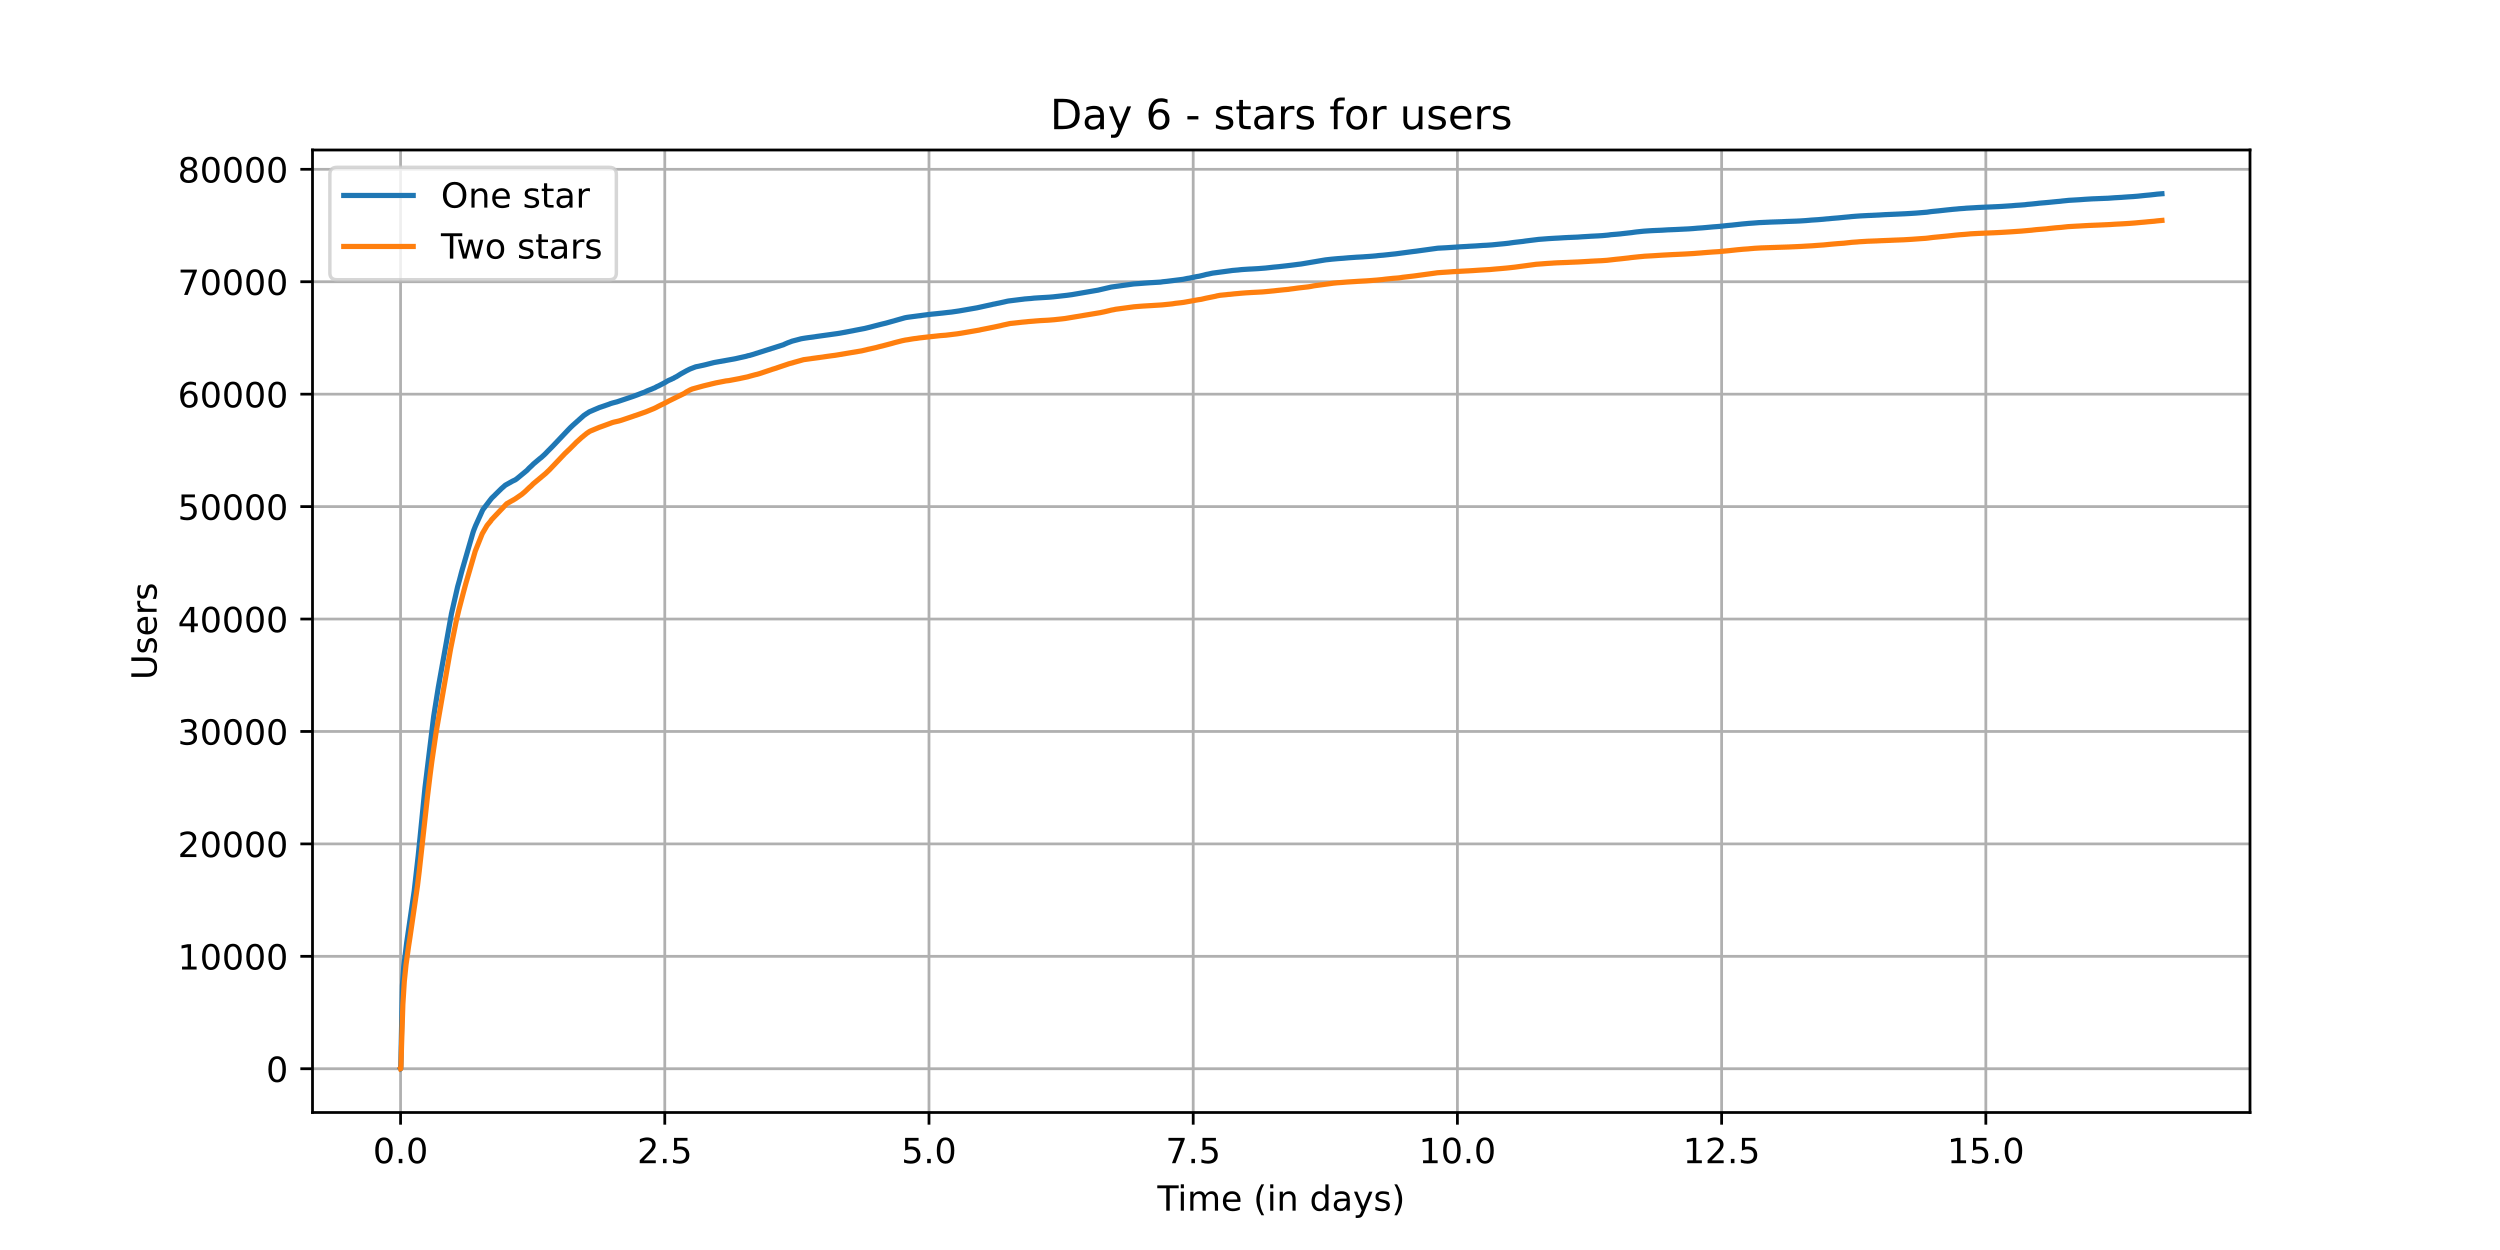 <?xml version="1.0" encoding="utf-8" standalone="no"?>
<!DOCTYPE svg PUBLIC "-//W3C//DTD SVG 1.1//EN"
  "http://www.w3.org/Graphics/SVG/1.1/DTD/svg11.dtd">
<!-- Created with matplotlib (https://matplotlib.org/) -->
<svg height="360pt" version="1.1" viewBox="0 0 720 360" width="720pt" xmlns="http://www.w3.org/2000/svg" xmlns:xlink="http://www.w3.org/1999/xlink">
 <defs>
  <style type="text/css">*{stroke-linecap:butt;stroke-linejoin:round;}</style>
 </defs>
 <g id="figure_1">
  <g id="patch_1">
   <path d="M 0 360 
L 720 360 
L 720 0 
L 0 0 
z
" style="fill:#ffffff;"/>
  </g>
  <g id="axes_1">
   <g id="patch_2">
    <path d="M 90 320.4 
L 648 320.4 
L 648 43.2 
L 90 43.2 
z
" style="fill:#ffffff;"/>
   </g>
   <g id="matplotlib.axis_1">
    <g id="xtick_1">
     <g id="line2d_1">
      <path clip-path="url(#p7f1186d7cf)" d="M 115.364 320.4 
L 115.364 43.2 
" style="fill:none;stroke:#b0b0b0;stroke-linecap:square;stroke-width:0.8;"/>
     </g>
     <g id="line2d_2">
      <defs>
       <path d="M 0 0 
L 0 3.5 
" id="me351194e60" style="stroke:#000000;stroke-width:0.8;"/>
      </defs>
      <g>
       <use style="stroke:#000000;stroke-width:0.8;" x="115.364" xlink:href="#me351194e60" y="320.4"/>
      </g>
     </g>
     <g id="text_1">
      <!-- 0.0 -->
      <g transform="translate(107.412 334.998)scale(0.1 -0.1)">
       <defs>
        <path d="M 31.781 66.406 
Q 24.172 66.406 20.328 58.906 
Q 16.5 51.422 16.5 36.375 
Q 16.5 21.391 20.328 13.891 
Q 24.172 6.391 31.781 6.391 
Q 39.453 6.391 43.281 13.891 
Q 47.125 21.391 47.125 36.375 
Q 47.125 51.422 43.281 58.906 
Q 39.453 66.406 31.781 66.406 
z
M 31.781 74.219 
Q 44.047 74.219 50.516 64.516 
Q 56.984 54.828 56.984 36.375 
Q 56.984 17.969 50.516 8.266 
Q 44.047 -1.422 31.781 -1.422 
Q 19.531 -1.422 13.062 8.266 
Q 6.594 17.969 6.594 36.375 
Q 6.594 54.828 13.062 64.516 
Q 19.531 74.219 31.781 74.219 
z
" id="DejaVuSans-48"/>
        <path d="M 10.688 12.406 
L 21 12.406 
L 21 0 
L 10.688 0 
z
" id="DejaVuSans-46"/>
       </defs>
       <use xlink:href="#DejaVuSans-48"/>
       <use x="63.623" xlink:href="#DejaVuSans-46"/>
       <use x="95.41" xlink:href="#DejaVuSans-48"/>
      </g>
     </g>
    </g>
    <g id="xtick_2">
     <g id="line2d_3">
      <path clip-path="url(#p7f1186d7cf)" d="M 191.456 320.4 
L 191.456 43.2 
" style="fill:none;stroke:#b0b0b0;stroke-linecap:square;stroke-width:0.8;"/>
     </g>
     <g id="line2d_4">
      <g>
       <use style="stroke:#000000;stroke-width:0.8;" x="191.456" xlink:href="#me351194e60" y="320.4"/>
      </g>
     </g>
     <g id="text_2">
      <!-- 2.5 -->
      <g transform="translate(183.505 334.998)scale(0.1 -0.1)">
       <defs>
        <path d="M 19.188 8.297 
L 53.609 8.297 
L 53.609 0 
L 7.328 0 
L 7.328 8.297 
Q 12.938 14.109 22.625 23.891 
Q 32.328 33.688 34.812 36.531 
Q 39.547 41.844 41.422 45.531 
Q 43.312 49.219 43.312 52.781 
Q 43.312 58.594 39.234 62.25 
Q 35.156 65.922 28.609 65.922 
Q 23.969 65.922 18.812 64.312 
Q 13.672 62.703 7.812 59.422 
L 7.812 69.391 
Q 13.766 71.781 18.938 73 
Q 24.125 74.219 28.422 74.219 
Q 39.75 74.219 46.484 68.547 
Q 53.219 62.891 53.219 53.422 
Q 53.219 48.922 51.531 44.891 
Q 49.859 40.875 45.406 35.406 
Q 44.188 33.984 37.641 27.219 
Q 31.109 20.453 19.188 8.297 
z
" id="DejaVuSans-50"/>
        <path d="M 10.797 72.906 
L 49.516 72.906 
L 49.516 64.594 
L 19.828 64.594 
L 19.828 46.734 
Q 21.969 47.469 24.109 47.828 
Q 26.266 48.188 28.422 48.188 
Q 40.625 48.188 47.75 41.5 
Q 54.891 34.812 54.891 23.391 
Q 54.891 11.625 47.562 5.094 
Q 40.234 -1.422 26.906 -1.422 
Q 22.312 -1.422 17.547 -0.641 
Q 12.797 0.141 7.719 1.703 
L 7.719 11.625 
Q 12.109 9.234 16.797 8.062 
Q 21.484 6.891 26.703 6.891 
Q 35.156 6.891 40.078 11.328 
Q 45.016 15.766 45.016 23.391 
Q 45.016 31 40.078 35.438 
Q 35.156 39.891 26.703 39.891 
Q 22.75 39.891 18.812 39.016 
Q 14.891 38.141 10.797 36.281 
z
" id="DejaVuSans-53"/>
       </defs>
       <use xlink:href="#DejaVuSans-50"/>
       <use x="63.623" xlink:href="#DejaVuSans-46"/>
       <use x="95.41" xlink:href="#DejaVuSans-53"/>
      </g>
     </g>
    </g>
    <g id="xtick_3">
     <g id="line2d_5">
      <path clip-path="url(#p7f1186d7cf)" d="M 267.549 320.4 
L 267.549 43.2 
" style="fill:none;stroke:#b0b0b0;stroke-linecap:square;stroke-width:0.8;"/>
     </g>
     <g id="line2d_6">
      <g>
       <use style="stroke:#000000;stroke-width:0.8;" x="267.549" xlink:href="#me351194e60" y="320.4"/>
      </g>
     </g>
     <g id="text_3">
      <!-- 5.0 -->
      <g transform="translate(259.597 334.998)scale(0.1 -0.1)">
       <use xlink:href="#DejaVuSans-53"/>
       <use x="63.623" xlink:href="#DejaVuSans-46"/>
       <use x="95.41" xlink:href="#DejaVuSans-48"/>
      </g>
     </g>
    </g>
    <g id="xtick_4">
     <g id="line2d_7">
      <path clip-path="url(#p7f1186d7cf)" d="M 343.642 320.4 
L 343.642 43.2 
" style="fill:none;stroke:#b0b0b0;stroke-linecap:square;stroke-width:0.8;"/>
     </g>
     <g id="line2d_8">
      <g>
       <use style="stroke:#000000;stroke-width:0.8;" x="343.642" xlink:href="#me351194e60" y="320.4"/>
      </g>
     </g>
     <g id="text_4">
      <!-- 7.5 -->
      <g transform="translate(335.69 334.998)scale(0.1 -0.1)">
       <defs>
        <path d="M 8.203 72.906 
L 55.078 72.906 
L 55.078 68.703 
L 28.609 0 
L 18.312 0 
L 43.219 64.594 
L 8.203 64.594 
z
" id="DejaVuSans-55"/>
       </defs>
       <use xlink:href="#DejaVuSans-55"/>
       <use x="63.623" xlink:href="#DejaVuSans-46"/>
       <use x="95.41" xlink:href="#DejaVuSans-53"/>
      </g>
     </g>
    </g>
    <g id="xtick_5">
     <g id="line2d_9">
      <path clip-path="url(#p7f1186d7cf)" d="M 419.734 320.4 
L 419.734 43.2 
" style="fill:none;stroke:#b0b0b0;stroke-linecap:square;stroke-width:0.8;"/>
     </g>
     <g id="line2d_10">
      <g>
       <use style="stroke:#000000;stroke-width:0.8;" x="419.734" xlink:href="#me351194e60" y="320.4"/>
      </g>
     </g>
     <g id="text_5">
      <!-- 10.0 -->
      <g transform="translate(408.601 334.998)scale(0.1 -0.1)">
       <defs>
        <path d="M 12.406 8.297 
L 28.516 8.297 
L 28.516 63.922 
L 10.984 60.406 
L 10.984 69.391 
L 28.422 72.906 
L 38.281 72.906 
L 38.281 8.297 
L 54.391 8.297 
L 54.391 0 
L 12.406 0 
z
" id="DejaVuSans-49"/>
       </defs>
       <use xlink:href="#DejaVuSans-49"/>
       <use x="63.623" xlink:href="#DejaVuSans-48"/>
       <use x="127.246" xlink:href="#DejaVuSans-46"/>
       <use x="159.033" xlink:href="#DejaVuSans-48"/>
      </g>
     </g>
    </g>
    <g id="xtick_6">
     <g id="line2d_11">
      <path clip-path="url(#p7f1186d7cf)" d="M 495.827 320.4 
L 495.827 43.2 
" style="fill:none;stroke:#b0b0b0;stroke-linecap:square;stroke-width:0.8;"/>
     </g>
     <g id="line2d_12">
      <g>
       <use style="stroke:#000000;stroke-width:0.8;" x="495.827" xlink:href="#me351194e60" y="320.4"/>
      </g>
     </g>
     <g id="text_6">
      <!-- 12.5 -->
      <g transform="translate(484.694 334.998)scale(0.1 -0.1)">
       <use xlink:href="#DejaVuSans-49"/>
       <use x="63.623" xlink:href="#DejaVuSans-50"/>
       <use x="127.246" xlink:href="#DejaVuSans-46"/>
       <use x="159.033" xlink:href="#DejaVuSans-53"/>
      </g>
     </g>
    </g>
    <g id="xtick_7">
     <g id="line2d_13">
      <path clip-path="url(#p7f1186d7cf)" d="M 571.92 320.4 
L 571.92 43.2 
" style="fill:none;stroke:#b0b0b0;stroke-linecap:square;stroke-width:0.8;"/>
     </g>
     <g id="line2d_14">
      <g>
       <use style="stroke:#000000;stroke-width:0.8;" x="571.92" xlink:href="#me351194e60" y="320.4"/>
      </g>
     </g>
     <g id="text_7">
      <!-- 15.0 -->
      <g transform="translate(560.787 334.998)scale(0.1 -0.1)">
       <use xlink:href="#DejaVuSans-49"/>
       <use x="63.623" xlink:href="#DejaVuSans-53"/>
       <use x="127.246" xlink:href="#DejaVuSans-46"/>
       <use x="159.033" xlink:href="#DejaVuSans-48"/>
      </g>
     </g>
    </g>
    <g id="text_8">
     <!-- Time (in days) -->
     <g transform="translate(333.327 348.677)scale(0.1 -0.1)">
      <defs>
       <path d="M -0.297 72.906 
L 61.375 72.906 
L 61.375 64.594 
L 35.5 64.594 
L 35.5 0 
L 25.594 0 
L 25.594 64.594 
L -0.297 64.594 
z
" id="DejaVuSans-84"/>
       <path d="M 9.422 54.688 
L 18.406 54.688 
L 18.406 0 
L 9.422 0 
z
M 9.422 75.984 
L 18.406 75.984 
L 18.406 64.594 
L 9.422 64.594 
z
" id="DejaVuSans-105"/>
       <path d="M 52 44.188 
Q 55.375 50.25 60.062 53.125 
Q 64.75 56 71.094 56 
Q 79.641 56 84.281 50.016 
Q 88.922 44.047 88.922 33.016 
L 88.922 0 
L 79.891 0 
L 79.891 32.719 
Q 79.891 40.578 77.094 44.375 
Q 74.312 48.188 68.609 48.188 
Q 61.625 48.188 57.562 43.547 
Q 53.516 38.922 53.516 30.906 
L 53.516 0 
L 44.484 0 
L 44.484 32.719 
Q 44.484 40.625 41.703 44.406 
Q 38.922 48.188 33.109 48.188 
Q 26.219 48.188 22.156 43.531 
Q 18.109 38.875 18.109 30.906 
L 18.109 0 
L 9.078 0 
L 9.078 54.688 
L 18.109 54.688 
L 18.109 46.188 
Q 21.188 51.219 25.484 53.609 
Q 29.781 56 35.688 56 
Q 41.656 56 45.828 52.969 
Q 50 49.953 52 44.188 
z
" id="DejaVuSans-109"/>
       <path d="M 56.203 29.594 
L 56.203 25.203 
L 14.891 25.203 
Q 15.484 15.922 20.484 11.062 
Q 25.484 6.203 34.422 6.203 
Q 39.594 6.203 44.453 7.469 
Q 49.312 8.734 54.109 11.281 
L 54.109 2.781 
Q 49.266 0.734 44.188 -0.344 
Q 39.109 -1.422 33.891 -1.422 
Q 20.797 -1.422 13.156 6.188 
Q 5.516 13.812 5.516 26.812 
Q 5.516 40.234 12.766 48.109 
Q 20.016 56 32.328 56 
Q 43.359 56 49.781 48.891 
Q 56.203 41.797 56.203 29.594 
z
M 47.219 32.234 
Q 47.125 39.594 43.094 43.984 
Q 39.062 48.391 32.422 48.391 
Q 24.906 48.391 20.391 44.141 
Q 15.875 39.891 15.188 32.172 
z
" id="DejaVuSans-101"/>
       <path id="DejaVuSans-32"/>
       <path d="M 31 75.875 
Q 24.469 64.656 21.281 53.656 
Q 18.109 42.672 18.109 31.391 
Q 18.109 20.125 21.312 9.062 
Q 24.516 -2 31 -13.188 
L 23.188 -13.188 
Q 15.875 -1.703 12.234 9.375 
Q 8.594 20.453 8.594 31.391 
Q 8.594 42.281 12.203 53.312 
Q 15.828 64.359 23.188 75.875 
z
" id="DejaVuSans-40"/>
       <path d="M 54.891 33.016 
L 54.891 0 
L 45.906 0 
L 45.906 32.719 
Q 45.906 40.484 42.875 44.328 
Q 39.844 48.188 33.797 48.188 
Q 26.516 48.188 22.312 43.547 
Q 18.109 38.922 18.109 30.906 
L 18.109 0 
L 9.078 0 
L 9.078 54.688 
L 18.109 54.688 
L 18.109 46.188 
Q 21.344 51.125 25.703 53.562 
Q 30.078 56 35.797 56 
Q 45.219 56 50.047 50.172 
Q 54.891 44.344 54.891 33.016 
z
" id="DejaVuSans-110"/>
       <path d="M 45.406 46.391 
L 45.406 75.984 
L 54.391 75.984 
L 54.391 0 
L 45.406 0 
L 45.406 8.203 
Q 42.578 3.328 38.25 0.953 
Q 33.938 -1.422 27.875 -1.422 
Q 17.969 -1.422 11.734 6.484 
Q 5.516 14.406 5.516 27.297 
Q 5.516 40.188 11.734 48.094 
Q 17.969 56 27.875 56 
Q 33.938 56 38.25 53.625 
Q 42.578 51.266 45.406 46.391 
z
M 14.797 27.297 
Q 14.797 17.391 18.875 11.75 
Q 22.953 6.109 30.078 6.109 
Q 37.203 6.109 41.297 11.75 
Q 45.406 17.391 45.406 27.297 
Q 45.406 37.203 41.297 42.844 
Q 37.203 48.484 30.078 48.484 
Q 22.953 48.484 18.875 42.844 
Q 14.797 37.203 14.797 27.297 
z
" id="DejaVuSans-100"/>
       <path d="M 34.281 27.484 
Q 23.391 27.484 19.188 25 
Q 14.984 22.516 14.984 16.5 
Q 14.984 11.719 18.141 8.906 
Q 21.297 6.109 26.703 6.109 
Q 34.188 6.109 38.703 11.406 
Q 43.219 16.703 43.219 25.484 
L 43.219 27.484 
z
M 52.203 31.203 
L 52.203 0 
L 43.219 0 
L 43.219 8.297 
Q 40.141 3.328 35.547 0.953 
Q 30.953 -1.422 24.312 -1.422 
Q 15.922 -1.422 10.953 3.297 
Q 6 8.016 6 15.922 
Q 6 25.141 12.172 29.828 
Q 18.359 34.516 30.609 34.516 
L 43.219 34.516 
L 43.219 35.406 
Q 43.219 41.609 39.141 45 
Q 35.062 48.391 27.688 48.391 
Q 23 48.391 18.547 47.266 
Q 14.109 46.141 10.016 43.891 
L 10.016 52.203 
Q 14.938 54.109 19.578 55.047 
Q 24.219 56 28.609 56 
Q 40.484 56 46.344 49.844 
Q 52.203 43.703 52.203 31.203 
z
" id="DejaVuSans-97"/>
       <path d="M 32.172 -5.078 
Q 28.375 -14.844 24.75 -17.812 
Q 21.141 -20.797 15.094 -20.797 
L 7.906 -20.797 
L 7.906 -13.281 
L 13.188 -13.281 
Q 16.891 -13.281 18.938 -11.516 
Q 21 -9.766 23.484 -3.219 
L 25.094 0.875 
L 2.984 54.688 
L 12.5 54.688 
L 29.594 11.922 
L 46.688 54.688 
L 56.203 54.688 
z
" id="DejaVuSans-121"/>
       <path d="M 44.281 53.078 
L 44.281 44.578 
Q 40.484 46.531 36.375 47.5 
Q 32.281 48.484 27.875 48.484 
Q 21.188 48.484 17.844 46.438 
Q 14.5 44.391 14.5 40.281 
Q 14.5 37.156 16.891 35.375 
Q 19.281 33.594 26.516 31.984 
L 29.594 31.297 
Q 39.156 29.25 43.188 25.516 
Q 47.219 21.781 47.219 15.094 
Q 47.219 7.469 41.188 3.016 
Q 35.156 -1.422 24.609 -1.422 
Q 20.219 -1.422 15.453 -0.562 
Q 10.688 0.297 5.422 2 
L 5.422 11.281 
Q 10.406 8.688 15.234 7.391 
Q 20.062 6.109 24.812 6.109 
Q 31.156 6.109 34.562 8.281 
Q 37.984 10.453 37.984 14.406 
Q 37.984 18.062 35.516 20.016 
Q 33.062 21.969 24.703 23.781 
L 21.578 24.516 
Q 13.234 26.266 9.516 29.906 
Q 5.812 33.547 5.812 39.891 
Q 5.812 47.609 11.281 51.797 
Q 16.75 56 26.812 56 
Q 31.781 56 36.172 55.266 
Q 40.578 54.547 44.281 53.078 
z
" id="DejaVuSans-115"/>
       <path d="M 8.016 75.875 
L 15.828 75.875 
Q 23.141 64.359 26.781 53.312 
Q 30.422 42.281 30.422 31.391 
Q 30.422 20.453 26.781 9.375 
Q 23.141 -1.703 15.828 -13.188 
L 8.016 -13.188 
Q 14.5 -2 17.703 9.062 
Q 20.906 20.125 20.906 31.391 
Q 20.906 42.672 17.703 53.656 
Q 14.5 64.656 8.016 75.875 
z
" id="DejaVuSans-41"/>
      </defs>
      <use xlink:href="#DejaVuSans-84"/>
      <use x="57.959" xlink:href="#DejaVuSans-105"/>
      <use x="85.742" xlink:href="#DejaVuSans-109"/>
      <use x="183.154" xlink:href="#DejaVuSans-101"/>
      <use x="244.678" xlink:href="#DejaVuSans-32"/>
      <use x="276.465" xlink:href="#DejaVuSans-40"/>
      <use x="315.479" xlink:href="#DejaVuSans-105"/>
      <use x="343.262" xlink:href="#DejaVuSans-110"/>
      <use x="406.641" xlink:href="#DejaVuSans-32"/>
      <use x="438.428" xlink:href="#DejaVuSans-100"/>
      <use x="501.904" xlink:href="#DejaVuSans-97"/>
      <use x="563.184" xlink:href="#DejaVuSans-121"/>
      <use x="622.363" xlink:href="#DejaVuSans-115"/>
      <use x="674.463" xlink:href="#DejaVuSans-41"/>
     </g>
    </g>
   </g>
   <g id="matplotlib.axis_2">
    <g id="ytick_1">
     <g id="line2d_15">
      <path clip-path="url(#p7f1186d7cf)" d="M 90 307.8 
L 648 307.8 
" style="fill:none;stroke:#b0b0b0;stroke-linecap:square;stroke-width:0.8;"/>
     </g>
     <g id="line2d_16">
      <defs>
       <path d="M 0 0 
L -3.5 0 
" id="mbc8b3c45fd" style="stroke:#000000;stroke-width:0.8;"/>
      </defs>
      <g>
       <use style="stroke:#000000;stroke-width:0.8;" x="90" xlink:href="#mbc8b3c45fd" y="307.8"/>
      </g>
     </g>
     <g id="text_9">
      <!-- 0 -->
      <g transform="translate(76.638 311.599)scale(0.1 -0.1)">
       <use xlink:href="#DejaVuSans-48"/>
      </g>
     </g>
    </g>
    <g id="ytick_2">
     <g id="line2d_17">
      <path clip-path="url(#p7f1186d7cf)" d="M 90 275.42 
L 648 275.42 
" style="fill:none;stroke:#b0b0b0;stroke-linecap:square;stroke-width:0.8;"/>
     </g>
     <g id="line2d_18">
      <g>
       <use style="stroke:#000000;stroke-width:0.8;" x="90" xlink:href="#mbc8b3c45fd" y="275.42"/>
      </g>
     </g>
     <g id="text_10">
      <!-- 10000 -->
      <g transform="translate(51.188 279.219)scale(0.1 -0.1)">
       <use xlink:href="#DejaVuSans-49"/>
       <use x="63.623" xlink:href="#DejaVuSans-48"/>
       <use x="127.246" xlink:href="#DejaVuSans-48"/>
       <use x="190.869" xlink:href="#DejaVuSans-48"/>
       <use x="254.492" xlink:href="#DejaVuSans-48"/>
      </g>
     </g>
    </g>
    <g id="ytick_3">
     <g id="line2d_19">
      <path clip-path="url(#p7f1186d7cf)" d="M 90 243.04 
L 648 243.04 
" style="fill:none;stroke:#b0b0b0;stroke-linecap:square;stroke-width:0.8;"/>
     </g>
     <g id="line2d_20">
      <g>
       <use style="stroke:#000000;stroke-width:0.8;" x="90" xlink:href="#mbc8b3c45fd" y="243.04"/>
      </g>
     </g>
     <g id="text_11">
      <!-- 20000 -->
      <g transform="translate(51.188 246.839)scale(0.1 -0.1)">
       <use xlink:href="#DejaVuSans-50"/>
       <use x="63.623" xlink:href="#DejaVuSans-48"/>
       <use x="127.246" xlink:href="#DejaVuSans-48"/>
       <use x="190.869" xlink:href="#DejaVuSans-48"/>
       <use x="254.492" xlink:href="#DejaVuSans-48"/>
      </g>
     </g>
    </g>
    <g id="ytick_4">
     <g id="line2d_21">
      <path clip-path="url(#p7f1186d7cf)" d="M 90 210.66 
L 648 210.66 
" style="fill:none;stroke:#b0b0b0;stroke-linecap:square;stroke-width:0.8;"/>
     </g>
     <g id="line2d_22">
      <g>
       <use style="stroke:#000000;stroke-width:0.8;" x="90" xlink:href="#mbc8b3c45fd" y="210.66"/>
      </g>
     </g>
     <g id="text_12">
      <!-- 30000 -->
      <g transform="translate(51.188 214.459)scale(0.1 -0.1)">
       <defs>
        <path d="M 40.578 39.312 
Q 47.656 37.797 51.625 33 
Q 55.609 28.219 55.609 21.188 
Q 55.609 10.406 48.188 4.484 
Q 40.766 -1.422 27.094 -1.422 
Q 22.516 -1.422 17.656 -0.516 
Q 12.797 0.391 7.625 2.203 
L 7.625 11.719 
Q 11.719 9.328 16.594 8.109 
Q 21.484 6.891 26.812 6.891 
Q 36.078 6.891 40.938 10.547 
Q 45.797 14.203 45.797 21.188 
Q 45.797 27.641 41.281 31.266 
Q 36.766 34.906 28.719 34.906 
L 20.219 34.906 
L 20.219 43.016 
L 29.109 43.016 
Q 36.375 43.016 40.234 45.922 
Q 44.094 48.828 44.094 54.297 
Q 44.094 59.906 40.109 62.906 
Q 36.141 65.922 28.719 65.922 
Q 24.656 65.922 20.016 65.031 
Q 15.375 64.156 9.812 62.312 
L 9.812 71.094 
Q 15.438 72.656 20.344 73.438 
Q 25.25 74.219 29.594 74.219 
Q 40.828 74.219 47.359 69.109 
Q 53.906 64.016 53.906 55.328 
Q 53.906 49.266 50.438 45.094 
Q 46.969 40.922 40.578 39.312 
z
" id="DejaVuSans-51"/>
       </defs>
       <use xlink:href="#DejaVuSans-51"/>
       <use x="63.623" xlink:href="#DejaVuSans-48"/>
       <use x="127.246" xlink:href="#DejaVuSans-48"/>
       <use x="190.869" xlink:href="#DejaVuSans-48"/>
       <use x="254.492" xlink:href="#DejaVuSans-48"/>
      </g>
     </g>
    </g>
    <g id="ytick_5">
     <g id="line2d_23">
      <path clip-path="url(#p7f1186d7cf)" d="M 90 178.28 
L 648 178.28 
" style="fill:none;stroke:#b0b0b0;stroke-linecap:square;stroke-width:0.8;"/>
     </g>
     <g id="line2d_24">
      <g>
       <use style="stroke:#000000;stroke-width:0.8;" x="90" xlink:href="#mbc8b3c45fd" y="178.28"/>
      </g>
     </g>
     <g id="text_13">
      <!-- 40000 -->
      <g transform="translate(51.188 182.08)scale(0.1 -0.1)">
       <defs>
        <path d="M 37.797 64.312 
L 12.891 25.391 
L 37.797 25.391 
z
M 35.203 72.906 
L 47.609 72.906 
L 47.609 25.391 
L 58.016 25.391 
L 58.016 17.188 
L 47.609 17.188 
L 47.609 0 
L 37.797 0 
L 37.797 17.188 
L 4.891 17.188 
L 4.891 26.703 
z
" id="DejaVuSans-52"/>
       </defs>
       <use xlink:href="#DejaVuSans-52"/>
       <use x="63.623" xlink:href="#DejaVuSans-48"/>
       <use x="127.246" xlink:href="#DejaVuSans-48"/>
       <use x="190.869" xlink:href="#DejaVuSans-48"/>
       <use x="254.492" xlink:href="#DejaVuSans-48"/>
      </g>
     </g>
    </g>
    <g id="ytick_6">
     <g id="line2d_25">
      <path clip-path="url(#p7f1186d7cf)" d="M 90 145.9 
L 648 145.9 
" style="fill:none;stroke:#b0b0b0;stroke-linecap:square;stroke-width:0.8;"/>
     </g>
     <g id="line2d_26">
      <g>
       <use style="stroke:#000000;stroke-width:0.8;" x="90" xlink:href="#mbc8b3c45fd" y="145.9"/>
      </g>
     </g>
     <g id="text_14">
      <!-- 50000 -->
      <g transform="translate(51.188 149.7)scale(0.1 -0.1)">
       <use xlink:href="#DejaVuSans-53"/>
       <use x="63.623" xlink:href="#DejaVuSans-48"/>
       <use x="127.246" xlink:href="#DejaVuSans-48"/>
       <use x="190.869" xlink:href="#DejaVuSans-48"/>
       <use x="254.492" xlink:href="#DejaVuSans-48"/>
      </g>
     </g>
    </g>
    <g id="ytick_7">
     <g id="line2d_27">
      <path clip-path="url(#p7f1186d7cf)" d="M 90 113.52 
L 648 113.52 
" style="fill:none;stroke:#b0b0b0;stroke-linecap:square;stroke-width:0.8;"/>
     </g>
     <g id="line2d_28">
      <g>
       <use style="stroke:#000000;stroke-width:0.8;" x="90" xlink:href="#mbc8b3c45fd" y="113.52"/>
      </g>
     </g>
     <g id="text_15">
      <!-- 60000 -->
      <g transform="translate(51.188 117.32)scale(0.1 -0.1)">
       <defs>
        <path d="M 33.016 40.375 
Q 26.375 40.375 22.484 35.828 
Q 18.609 31.297 18.609 23.391 
Q 18.609 15.531 22.484 10.953 
Q 26.375 6.391 33.016 6.391 
Q 39.656 6.391 43.531 10.953 
Q 47.406 15.531 47.406 23.391 
Q 47.406 31.297 43.531 35.828 
Q 39.656 40.375 33.016 40.375 
z
M 52.594 71.297 
L 52.594 62.312 
Q 48.875 64.062 45.094 64.984 
Q 41.312 65.922 37.594 65.922 
Q 27.828 65.922 22.672 59.328 
Q 17.531 52.734 16.797 39.406 
Q 19.672 43.656 24.016 45.922 
Q 28.375 48.188 33.594 48.188 
Q 44.578 48.188 50.953 41.516 
Q 57.328 34.859 57.328 23.391 
Q 57.328 12.156 50.688 5.359 
Q 44.047 -1.422 33.016 -1.422 
Q 20.359 -1.422 13.672 8.266 
Q 6.984 17.969 6.984 36.375 
Q 6.984 53.656 15.188 63.938 
Q 23.391 74.219 37.203 74.219 
Q 40.922 74.219 44.703 73.484 
Q 48.484 72.75 52.594 71.297 
z
" id="DejaVuSans-54"/>
       </defs>
       <use xlink:href="#DejaVuSans-54"/>
       <use x="63.623" xlink:href="#DejaVuSans-48"/>
       <use x="127.246" xlink:href="#DejaVuSans-48"/>
       <use x="190.869" xlink:href="#DejaVuSans-48"/>
       <use x="254.492" xlink:href="#DejaVuSans-48"/>
      </g>
     </g>
    </g>
    <g id="ytick_8">
     <g id="line2d_29">
      <path clip-path="url(#p7f1186d7cf)" d="M 90 81.141 
L 648 81.141 
" style="fill:none;stroke:#b0b0b0;stroke-linecap:square;stroke-width:0.8;"/>
     </g>
     <g id="line2d_30">
      <g>
       <use style="stroke:#000000;stroke-width:0.8;" x="90" xlink:href="#mbc8b3c45fd" y="81.141"/>
      </g>
     </g>
     <g id="text_16">
      <!-- 70000 -->
      <g transform="translate(51.188 84.94)scale(0.1 -0.1)">
       <use xlink:href="#DejaVuSans-55"/>
       <use x="63.623" xlink:href="#DejaVuSans-48"/>
       <use x="127.246" xlink:href="#DejaVuSans-48"/>
       <use x="190.869" xlink:href="#DejaVuSans-48"/>
       <use x="254.492" xlink:href="#DejaVuSans-48"/>
      </g>
     </g>
    </g>
    <g id="ytick_9">
     <g id="line2d_31">
      <path clip-path="url(#p7f1186d7cf)" d="M 90 48.761 
L 648 48.761 
" style="fill:none;stroke:#b0b0b0;stroke-linecap:square;stroke-width:0.8;"/>
     </g>
     <g id="line2d_32">
      <g>
       <use style="stroke:#000000;stroke-width:0.8;" x="90" xlink:href="#mbc8b3c45fd" y="48.761"/>
      </g>
     </g>
     <g id="text_17">
      <!-- 80000 -->
      <g transform="translate(51.188 52.56)scale(0.1 -0.1)">
       <defs>
        <path d="M 31.781 34.625 
Q 24.75 34.625 20.719 30.859 
Q 16.703 27.094 16.703 20.516 
Q 16.703 13.922 20.719 10.156 
Q 24.75 6.391 31.781 6.391 
Q 38.812 6.391 42.859 10.172 
Q 46.922 13.969 46.922 20.516 
Q 46.922 27.094 42.891 30.859 
Q 38.875 34.625 31.781 34.625 
z
M 21.922 38.812 
Q 15.578 40.375 12.031 44.719 
Q 8.5 49.078 8.5 55.328 
Q 8.5 64.062 14.719 69.141 
Q 20.953 74.219 31.781 74.219 
Q 42.672 74.219 48.875 69.141 
Q 55.078 64.062 55.078 55.328 
Q 55.078 49.078 51.531 44.719 
Q 48 40.375 41.703 38.812 
Q 48.828 37.156 52.797 32.312 
Q 56.781 27.484 56.781 20.516 
Q 56.781 9.906 50.312 4.234 
Q 43.844 -1.422 31.781 -1.422 
Q 19.734 -1.422 13.25 4.234 
Q 6.781 9.906 6.781 20.516 
Q 6.781 27.484 10.781 32.312 
Q 14.797 37.156 21.922 38.812 
z
M 18.312 54.391 
Q 18.312 48.734 21.844 45.562 
Q 25.391 42.391 31.781 42.391 
Q 38.141 42.391 41.719 45.562 
Q 45.312 48.734 45.312 54.391 
Q 45.312 60.062 41.719 63.234 
Q 38.141 66.406 31.781 66.406 
Q 25.391 66.406 21.844 63.234 
Q 18.312 60.062 18.312 54.391 
z
" id="DejaVuSans-56"/>
       </defs>
       <use xlink:href="#DejaVuSans-56"/>
       <use x="63.623" xlink:href="#DejaVuSans-48"/>
       <use x="127.246" xlink:href="#DejaVuSans-48"/>
       <use x="190.869" xlink:href="#DejaVuSans-48"/>
       <use x="254.492" xlink:href="#DejaVuSans-48"/>
      </g>
     </g>
    </g>
    <g id="text_18">
     <!-- Users -->
     <g transform="translate(45.108 195.801)rotate(-90)scale(0.1 -0.1)">
      <defs>
       <path d="M 8.688 72.906 
L 18.609 72.906 
L 18.609 28.609 
Q 18.609 16.891 22.844 11.734 
Q 27.094 6.594 36.625 6.594 
Q 46.094 6.594 50.344 11.734 
Q 54.594 16.891 54.594 28.609 
L 54.594 72.906 
L 64.5 72.906 
L 64.5 27.391 
Q 64.5 13.141 57.438 5.859 
Q 50.391 -1.422 36.625 -1.422 
Q 22.797 -1.422 15.734 5.859 
Q 8.688 13.141 8.688 27.391 
z
" id="DejaVuSans-85"/>
       <path d="M 41.109 46.297 
Q 39.594 47.172 37.812 47.578 
Q 36.031 48 33.891 48 
Q 26.266 48 22.188 43.047 
Q 18.109 38.094 18.109 28.812 
L 18.109 0 
L 9.078 0 
L 9.078 54.688 
L 18.109 54.688 
L 18.109 46.188 
Q 20.953 51.172 25.484 53.578 
Q 30.031 56 36.531 56 
Q 37.453 56 38.578 55.875 
Q 39.703 55.766 41.062 55.516 
z
" id="DejaVuSans-114"/>
      </defs>
      <use xlink:href="#DejaVuSans-85"/>
      <use x="73.193" xlink:href="#DejaVuSans-115"/>
      <use x="125.293" xlink:href="#DejaVuSans-101"/>
      <use x="186.816" xlink:href="#DejaVuSans-114"/>
      <use x="227.93" xlink:href="#DejaVuSans-115"/>
     </g>
    </g>
   </g>
   <g id="line2d_33">
    <path clip-path="url(#p7f1186d7cf)" d="M 115.364 307.8 
L 115.393 307.777 
L 115.437 306.602 
L 115.897 283.826 
L 116.274 278.444 
L 117.131 271.444 
L 119.297 256.591 
L 120.449 246.379 
L 120.952 241.424 
L 122.397 226.837 
L 124.91 206.247 
L 126.23 197.958 
L 130.022 176.745 
L 131.802 168.948 
L 132.304 167.155 
L 132.87 164.988 
L 133.059 164.289 
L 136.2 153.438 
L 136.431 152.752 
L 136.955 151.428 
L 138.965 146.988 
L 139.154 146.668 
L 141.207 143.974 
L 141.647 143.423 
L 142.045 143.041 
L 142.38 142.73 
L 142.631 142.465 
L 144.412 140.71 
L 144.705 140.461 
L 145.522 139.738 
L 147.595 138.576 
L 148.244 138.272 
L 148.454 138.165 
L 148.894 137.841 
L 151.784 135.455 
L 152.371 134.83 
L 153.188 134.072 
L 153.648 133.609 
L 155.492 132.058 
L 155.89 131.757 
L 156.414 131.278 
L 156.707 131.019 
L 157.273 130.462 
L 157.566 130.141 
L 159.18 128.509 
L 163.621 123.821 
L 163.81 123.626 
L 164.292 123.134 
L 165.047 122.418 
L 168.168 119.637 
L 168.336 119.54 
L 168.588 119.352 
L 169.719 118.611 
L 172.694 117.338 
L 173.05 117.231 
L 175.501 116.38 
L 175.69 116.286 
L 176.443 116.053 
L 177.365 115.81 
L 177.617 115.751 
L 182.297 114.178 
L 183.491 113.741 
L 184.832 113.216 
L 185.146 113.1 
L 185.46 113.002 
L 185.837 112.84 
L 186.11 112.692 
L 186.529 112.504 
L 187.807 112.005 
L 188.226 111.814 
L 188.54 111.704 
L 189.189 111.338 
L 189.609 111.163 
L 191.725 110.059 
L 191.997 109.865 
L 192.584 109.554 
L 193.401 109.204 
L 193.632 109.071 
L 193.904 108.978 
L 194.386 108.676 
L 194.742 108.518 
L 195.706 107.919 
L 196.042 107.705 
L 197.843 106.708 
L 198.157 106.562 
L 198.514 106.371 
L 198.912 106.199 
L 200.337 105.652 
L 202.285 105.241 
L 202.788 105.128 
L 203.25 105.017 
L 205.177 104.529 
L 205.617 104.418 
L 210.414 103.56 
L 211.273 103.408 
L 211.838 103.298 
L 213.179 102.994 
L 214.729 102.651 
L 215.001 102.579 
L 215.42 102.447 
L 215.965 102.346 
L 216.195 102.265 
L 216.593 102.158 
L 225.688 99.267 
L 225.897 99.147 
L 226.799 98.755 
L 228.139 98.25 
L 230.759 97.56 
L 231.366 97.454 
L 232.1 97.34 
L 232.854 97.23 
L 240.966 96.097 
L 241.68 95.99 
L 242.586 95.828 
L 245.731 95.236 
L 246.213 95.135 
L 249.045 94.591 
L 250.763 94.17 
L 251.748 93.908 
L 253.843 93.37 
L 255.122 93.063 
L 255.771 92.885 
L 260.552 91.534 
L 261.097 91.424 
L 261.81 91.321 
L 267.069 90.625 
L 267.928 90.521 
L 268.18 90.495 
L 269.29 90.385 
L 271.532 90.152 
L 272.433 90.045 
L 273.019 89.977 
L 274.066 89.867 
L 274.779 89.76 
L 275.554 89.65 
L 276.266 89.543 
L 281.361 88.653 
L 282.597 88.384 
L 283.959 88.083 
L 285.676 87.714 
L 286.032 87.617 
L 286.682 87.506 
L 287.017 87.419 
L 287.604 87.309 
L 289.343 86.927 
L 289.867 86.801 
L 290.412 86.69 
L 294.016 86.24 
L 294.833 86.143 
L 295.043 86.108 
L 296.384 85.998 
L 296.845 85.968 
L 297.829 85.858 
L 299.065 85.777 
L 300.929 85.667 
L 302.144 85.593 
L 303.379 85.489 
L 303.631 85.457 
L 304.638 85.347 
L 307.32 85.046 
L 308.095 84.939 
L 308.765 84.848 
L 315.468 83.692 
L 316.243 83.563 
L 316.683 83.456 
L 318.254 83.09 
L 319.699 82.756 
L 320.035 82.672 
L 326.528 81.772 
L 328.099 81.662 
L 329.609 81.539 
L 331.18 81.429 
L 332.353 81.357 
L 334.217 81.247 
L 334.929 81.141 
L 336.019 81.03 
L 339.936 80.541 
L 340.774 80.431 
L 341.906 80.192 
L 342.597 80.091 
L 342.848 80.03 
L 343.414 79.923 
L 344.608 79.667 
L 345.32 79.557 
L 346.702 79.233 
L 347.373 79.046 
L 347.959 78.939 
L 349.237 78.66 
L 354.139 78.006 
L 354.914 77.896 
L 356.527 77.757 
L 357.49 77.65 
L 357.972 77.614 
L 359.711 77.504 
L 360.737 77.456 
L 362.539 77.349 
L 363.041 77.307 
L 364.466 77.197 
L 366.916 76.925 
L 368.153 76.815 
L 370.774 76.517 
L 371.716 76.407 
L 372.324 76.332 
L 373.141 76.225 
L 373.769 76.141 
L 374.712 76.031 
L 381.459 74.891 
L 381.857 74.83 
L 382.862 74.723 
L 383.47 74.652 
L 385.251 74.49 
L 386.781 74.38 
L 388.415 74.237 
L 390.007 74.127 
L 390.51 74.088 
L 392.481 73.981 
L 392.985 73.939 
L 394.621 73.829 
L 395.124 73.79 
L 396.339 73.683 
L 396.967 73.602 
L 398.349 73.492 
L 400.8 73.227 
L 401.869 73.117 
L 406.603 72.489 
L 407.462 72.382 
L 407.797 72.346 
L 414.084 71.478 
L 416.179 71.368 
L 417.415 71.291 
L 419.175 71.18 
L 420.536 71.08 
L 422.568 70.97 
L 423.05 70.934 
L 424.998 70.828 
L 425.48 70.795 
L 427.05 70.685 
L 428.098 70.636 
L 429.69 70.526 
L 431.765 70.319 
L 432.917 70.212 
L 433.482 70.154 
L 434.488 70.044 
L 435.2 69.934 
L 435.997 69.824 
L 438.638 69.523 
L 439.35 69.413 
L 443.122 68.946 
L 444.526 68.836 
L 445.95 68.726 
L 447.773 68.616 
L 448.841 68.561 
L 450.622 68.451 
L 451.67 68.399 
L 454.353 68.289 
L 455.715 68.189 
L 457.579 68.078 
L 458.061 68.043 
L 460.26 67.933 
L 461.496 67.855 
L 462.67 67.748 
L 463.214 67.696 
L 463.968 67.586 
L 465.435 67.47 
L 466.628 67.363 
L 467.236 67.288 
L 469.877 66.994 
L 470.61 66.887 
L 471.26 66.803 
L 473.377 66.583 
L 474.99 66.472 
L 476.121 66.408 
L 478.635 66.301 
L 479.096 66.272 
L 480.29 66.197 
L 482.928 66.087 
L 484.039 66.029 
L 486.301 65.919 
L 487.662 65.822 
L 488.92 65.711 
L 490.176 65.627 
L 491.454 65.517 
L 493.276 65.349 
L 494.722 65.239 
L 495.204 65.203 
L 497.591 64.941 
L 498.849 64.831 
L 499.436 64.763 
L 501.763 64.51 
L 502.978 64.4 
L 503.524 64.345 
L 505.074 64.235 
L 506.562 64.118 
L 508.971 64.008 
L 509.997 63.96 
L 513.224 63.85 
L 514.292 63.795 
L 517.392 63.685 
L 518.46 63.633 
L 520.157 63.523 
L 521.77 63.383 
L 523.487 63.273 
L 525.059 63.144 
L 526.106 63.037 
L 526.567 63.008 
L 527.615 62.901 
L 528.117 62.859 
L 529.458 62.749 
L 531.385 62.558 
L 532.579 62.451 
L 533.187 62.38 
L 534.569 62.27 
L 535.91 62.176 
L 538.025 62.066 
L 538.989 62.03 
L 541.23 61.92 
L 541.691 61.891 
L 542.864 61.819 
L 545.419 61.709 
L 546.446 61.664 
L 548.771 61.557 
L 549.064 61.538 
L 550.216 61.473 
L 551.934 61.363 
L 553.547 61.227 
L 554.908 61.12 
L 555.264 61.071 
L 555.956 60.965 
L 556.542 60.897 
L 557.694 60.787 
L 558.239 60.735 
L 560.753 60.459 
L 561.822 60.349 
L 562.366 60.291 
L 563.623 60.184 
L 564.189 60.123 
L 565.739 60.013 
L 566.283 59.958 
L 568.294 59.847 
L 569.53 59.767 
L 571.96 59.656 
L 572.945 59.618 
L 575.332 59.508 
L 576.401 59.452 
L 578.055 59.342 
L 579.335 59.258 
L 580.55 59.148 
L 581.786 59.07 
L 583.189 58.964 
L 583.859 58.87 
L 585.137 58.76 
L 585.681 58.704 
L 586.708 58.594 
L 587.336 58.517 
L 588.949 58.381 
L 590.164 58.271 
L 592.239 58.063 
L 593.454 57.957 
L 593.832 57.901 
L 595.864 57.694 
L 597.792 57.584 
L 599.007 57.51 
L 600.474 57.4 
L 600.767 57.383 
L 602.526 57.273 
L 603.469 57.238 
L 606.15 57.128 
L 607.114 57.092 
L 608.601 56.985 
L 609.082 56.949 
L 611.03 56.839 
L 611.533 56.797 
L 613.104 56.687 
L 614.277 56.616 
L 615.639 56.506 
L 617.859 56.27 
L 619.095 56.159 
L 619.661 56.098 
L 620.646 55.988 
L 621.274 55.91 
L 622.636 55.8 
L 622.636 55.8 
" style="fill:none;stroke:#1f77b4;stroke-linecap:square;stroke-width:1.5;"/>
   </g>
   <g id="line2d_34">
    <path clip-path="url(#p7f1186d7cf)" d="M 115.364 307.8 
L 115.416 307.781 
L 115.479 307.162 
L 115.647 301.12 
L 116.023 289.308 
L 116.441 282.641 
L 116.943 277.771 
L 117.675 272.496 
L 118.052 270.058 
L 120.24 255.056 
L 120.721 251.061 
L 123.109 229.431 
L 123.842 223.366 
L 124.387 219.173 
L 125.602 210.89 
L 129.624 187.7 
L 129.812 186.686 
L 131.425 178.721 
L 131.865 176.862 
L 132.158 175.609 
L 133.457 170.642 
L 133.959 168.78 
L 134.148 168.081 
L 136.871 158.733 
L 138.882 153.714 
L 140.285 151.314 
L 141.312 150.064 
L 141.563 149.673 
L 145.92 145.078 
L 148.182 143.792 
L 148.349 143.692 
L 150.276 142.371 
L 150.611 142.086 
L 151.198 141.591 
L 152.434 140.406 
L 152.978 139.939 
L 153.523 139.376 
L 155.282 137.909 
L 157.127 136.371 
L 157.462 136.047 
L 157.692 135.827 
L 158.278 135.267 
L 158.426 135.108 
L 162.72 130.588 
L 162.993 130.339 
L 163.663 129.688 
L 163.873 129.5 
L 165.612 127.771 
L 165.885 127.473 
L 166.89 126.57 
L 167.435 126.068 
L 168.839 124.918 
L 169.111 124.717 
L 169.677 124.335 
L 169.97 124.167 
L 172.652 123.053 
L 173.218 122.856 
L 175.313 122.088 
L 175.794 121.913 
L 176.234 121.742 
L 176.465 121.67 
L 176.842 121.564 
L 178.161 121.266 
L 178.979 121.026 
L 182.38 119.877 
L 182.715 119.747 
L 183.093 119.637 
L 185.984 118.62 
L 188.351 117.652 
L 188.98 117.351 
L 189.587 117.024 
L 190.635 116.503 
L 191.013 116.334 
L 192.207 115.716 
L 192.459 115.567 
L 197.089 113.287 
L 197.675 112.879 
L 197.948 112.727 
L 198.43 112.471 
L 198.744 112.296 
L 199.394 112.021 
L 202.6 111.137 
L 203.836 110.836 
L 204.36 110.713 
L 204.779 110.603 
L 205.932 110.331 
L 206.099 110.286 
L 208.675 109.784 
L 208.99 109.716 
L 209.932 109.606 
L 213.074 109.01 
L 213.409 108.932 
L 215.315 108.531 
L 216.028 108.323 
L 216.97 108.068 
L 217.578 107.906 
L 218.061 107.799 
L 218.816 107.579 
L 222.566 106.319 
L 222.964 106.203 
L 226.924 104.869 
L 227.113 104.797 
L 231.45 103.583 
L 239.664 102.437 
L 240.547 102.327 
L 247.743 101.116 
L 248.141 101.051 
L 249.506 100.734 
L 250.072 100.588 
L 250.616 100.478 
L 250.951 100.4 
L 252.314 100.096 
L 253.236 99.843 
L 253.738 99.723 
L 254.158 99.623 
L 254.514 99.526 
L 256.903 98.898 
L 257.7 98.665 
L 259.797 98.134 
L 260.3 98.03 
L 260.762 97.93 
L 261.516 97.823 
L 262.333 97.68 
L 263.004 97.57 
L 263.381 97.518 
L 263.968 97.454 
L 264.66 97.343 
L 267.426 97.023 
L 268.494 96.913 
L 270.861 96.654 
L 272.37 96.544 
L 275.596 96.152 
L 276.308 96.042 
L 276.686 95.987 
L 281.633 95.132 
L 282.052 95.061 
L 282.492 94.951 
L 284.985 94.455 
L 285.236 94.4 
L 286.242 94.203 
L 288.149 93.798 
L 288.714 93.652 
L 289.175 93.545 
L 289.637 93.451 
L 290.894 93.17 
L 291.962 93.06 
L 294.414 92.788 
L 295.608 92.677 
L 296.195 92.609 
L 297.619 92.499 
L 298.164 92.448 
L 299.63 92.334 
L 301.746 92.224 
L 302.227 92.189 
L 303.589 92.078 
L 305.853 91.836 
L 306.775 91.726 
L 316.851 90.045 
L 317.961 89.815 
L 318.421 89.708 
L 320.139 89.297 
L 320.768 89.19 
L 321.291 89.07 
L 326.569 88.358 
L 327.868 88.248 
L 329.274 88.141 
L 331.159 88.031 
L 331.62 88.005 
L 332.855 87.927 
L 334.594 87.817 
L 336.689 87.607 
L 337.674 87.5 
L 338.469 87.367 
L 339.433 87.26 
L 339.999 87.196 
L 340.878 87.085 
L 344.754 86.383 
L 345.152 86.318 
L 345.927 86.208 
L 347.205 85.907 
L 347.498 85.845 
L 348.043 85.735 
L 350.138 85.311 
L 350.431 85.22 
L 351.353 85.049 
L 352.4 84.942 
L 352.903 84.897 
L 353.846 84.787 
L 354.265 84.767 
L 355.165 84.663 
L 355.5 84.625 
L 356.778 84.515 
L 357.113 84.476 
L 358.663 84.349 
L 360.464 84.239 
L 361.554 84.184 
L 363.607 84.074 
L 365.409 83.909 
L 366.435 83.805 
L 366.749 83.779 
L 367.692 83.669 
L 369.81 83.449 
L 371.025 83.339 
L 371.737 83.229 
L 372.617 83.119 
L 373.267 83.028 
L 374.084 82.918 
L 376.765 82.617 
L 377.436 82.507 
L 377.876 82.423 
L 378.421 82.313 
L 384.078 81.542 
L 385.209 81.432 
L 386.487 81.345 
L 387.849 81.234 
L 388.331 81.202 
L 390.091 81.092 
L 391.369 81.008 
L 393.361 80.898 
L 394.705 80.807 
L 396.066 80.7 
L 396.548 80.661 
L 397.679 80.551 
L 398.203 80.499 
L 399.062 80.389 
L 401.219 80.163 
L 402.664 80.053 
L 403.251 79.985 
L 403.879 79.874 
L 406.686 79.547 
L 407.546 79.437 
L 413.224 78.663 
L 413.979 78.553 
L 415.341 78.456 
L 417.059 78.346 
L 418.483 78.239 
L 420.557 78.132 
L 420.997 78.107 
L 423.091 77.996 
L 424.285 77.925 
L 425.877 77.815 
L 427.072 77.744 
L 429.019 77.634 
L 430.843 77.465 
L 432.183 77.355 
L 433.964 77.193 
L 434.949 77.087 
L 435.284 77.048 
L 436.29 76.938 
L 442.41 76.112 
L 443.939 76.002 
L 445.448 75.882 
L 447.145 75.778 
L 447.48 75.746 
L 448.569 75.688 
L 451.418 75.581 
L 451.879 75.555 
L 454.541 75.445 
L 455.715 75.377 
L 457.642 75.267 
L 458.144 75.228 
L 460.281 75.118 
L 461.266 75.076 
L 462.837 74.966 
L 465.455 74.668 
L 466.566 74.558 
L 468.955 74.295 
L 469.751 74.185 
L 471.93 73.955 
L 473.125 73.845 
L 473.671 73.79 
L 475.661 73.68 
L 476.875 73.602 
L 478.593 73.492 
L 479.703 73.431 
L 481.714 73.321 
L 482.698 73.279 
L 485.044 73.169 
L 486.175 73.104 
L 487.977 72.997 
L 488.479 72.952 
L 489.925 72.845 
L 490.449 72.796 
L 491.81 72.686 
L 493.214 72.583 
L 494.952 72.472 
L 496.816 72.298 
L 498.011 72.187 
L 500.379 71.928 
L 501.616 71.818 
L 501.951 71.783 
L 503.544 71.673 
L 503.796 71.643 
L 505.409 71.504 
L 507.316 71.394 
L 508.238 71.362 
L 511.401 71.255 
L 511.799 71.239 
L 515.192 71.129 
L 516.198 71.083 
L 518.669 70.973 
L 519.843 70.902 
L 521.791 70.792 
L 523.215 70.685 
L 524.702 70.578 
L 525.163 70.549 
L 526.232 70.442 
L 526.546 70.41 
L 527.719 70.3 
L 529.374 70.157 
L 530.987 70.047 
L 533.333 69.791 
L 534.904 69.681 
L 535.449 69.626 
L 537.271 69.519 
L 537.732 69.487 
L 540.581 69.377 
L 541.67 69.322 
L 544.456 69.212 
L 545.482 69.166 
L 548.31 69.056 
L 548.603 69.037 
L 550.51 68.927 
L 551.871 68.826 
L 553.379 68.716 
L 554.615 68.635 
L 555.516 68.532 
L 555.893 68.477 
L 556.793 68.367 
L 557.338 68.315 
L 558.491 68.205 
L 559.035 68.15 
L 560.9 67.972 
L 563.33 67.709 
L 564.482 67.599 
L 565.822 67.505 
L 566.995 67.398 
L 567.54 67.343 
L 569.593 67.233 
L 570.598 67.191 
L 573.112 67.081 
L 574.097 67.042 
L 576.401 66.932 
L 577.553 66.864 
L 579.272 66.754 
L 580.592 66.663 
L 582.204 66.553 
L 583.985 66.391 
L 585.179 66.288 
L 585.535 66.239 
L 586.54 66.129 
L 588.048 66.006 
L 589.389 65.899 
L 590.039 65.812 
L 592.093 65.601 
L 593.58 65.491 
L 593.916 65.452 
L 594.921 65.342 
L 595.508 65.278 
L 597.31 65.171 
L 597.771 65.145 
L 598.819 65.093 
L 600.599 64.983 
L 601.689 64.928 
L 604.411 64.818 
L 605.438 64.772 
L 607.826 64.662 
L 609.145 64.572 
L 611.24 64.465 
L 611.701 64.436 
L 613.439 64.326 
L 614.926 64.209 
L 616.099 64.099 
L 617.671 63.966 
L 618.739 63.856 
L 620.353 63.72 
L 621.274 63.61 
L 622.636 63.481 
L 622.636 63.481 
" style="fill:none;stroke:#ff7f0e;stroke-linecap:square;stroke-width:1.5;"/>
   </g>
   <g id="patch_3">
    <path d="M 90 320.4 
L 90 43.2 
" style="fill:none;stroke:#000000;stroke-linecap:square;stroke-linejoin:miter;stroke-width:0.8;"/>
   </g>
   <g id="patch_4">
    <path d="M 648 320.4 
L 648 43.2 
" style="fill:none;stroke:#000000;stroke-linecap:square;stroke-linejoin:miter;stroke-width:0.8;"/>
   </g>
   <g id="patch_5">
    <path d="M 90 320.4 
L 648 320.4 
" style="fill:none;stroke:#000000;stroke-linecap:square;stroke-linejoin:miter;stroke-width:0.8;"/>
   </g>
   <g id="patch_6">
    <path d="M 90 43.2 
L 648 43.2 
" style="fill:none;stroke:#000000;stroke-linecap:square;stroke-linejoin:miter;stroke-width:0.8;"/>
   </g>
   <g id="text_19">
    <!-- Day 6 - stars for users -->
    <g transform="translate(302.426 37.2)scale(0.12 -0.12)">
     <defs>
      <path d="M 19.672 64.797 
L 19.672 8.109 
L 31.594 8.109 
Q 46.688 8.109 53.688 14.938 
Q 60.688 21.781 60.688 36.531 
Q 60.688 51.172 53.688 57.984 
Q 46.688 64.797 31.594 64.797 
z
M 9.812 72.906 
L 30.078 72.906 
Q 51.266 72.906 61.172 64.094 
Q 71.094 55.281 71.094 36.531 
Q 71.094 17.672 61.125 8.828 
Q 51.172 0 30.078 0 
L 9.812 0 
z
" id="DejaVuSans-68"/>
      <path d="M 4.891 31.391 
L 31.203 31.391 
L 31.203 23.391 
L 4.891 23.391 
z
" id="DejaVuSans-45"/>
      <path d="M 18.312 70.219 
L 18.312 54.688 
L 36.812 54.688 
L 36.812 47.703 
L 18.312 47.703 
L 18.312 18.016 
Q 18.312 11.328 20.141 9.422 
Q 21.969 7.516 27.594 7.516 
L 36.812 7.516 
L 36.812 0 
L 27.594 0 
Q 17.188 0 13.234 3.875 
Q 9.281 7.766 9.281 18.016 
L 9.281 47.703 
L 2.688 47.703 
L 2.688 54.688 
L 9.281 54.688 
L 9.281 70.219 
z
" id="DejaVuSans-116"/>
      <path d="M 37.109 75.984 
L 37.109 68.5 
L 28.516 68.5 
Q 23.688 68.5 21.797 66.547 
Q 19.922 64.594 19.922 59.516 
L 19.922 54.688 
L 34.719 54.688 
L 34.719 47.703 
L 19.922 47.703 
L 19.922 0 
L 10.891 0 
L 10.891 47.703 
L 2.297 47.703 
L 2.297 54.688 
L 10.891 54.688 
L 10.891 58.5 
Q 10.891 67.625 15.141 71.797 
Q 19.391 75.984 28.609 75.984 
z
" id="DejaVuSans-102"/>
      <path d="M 30.609 48.391 
Q 23.391 48.391 19.188 42.75 
Q 14.984 37.109 14.984 27.297 
Q 14.984 17.484 19.156 11.844 
Q 23.344 6.203 30.609 6.203 
Q 37.797 6.203 41.984 11.859 
Q 46.188 17.531 46.188 27.297 
Q 46.188 37.016 41.984 42.703 
Q 37.797 48.391 30.609 48.391 
z
M 30.609 56 
Q 42.328 56 49.016 48.375 
Q 55.719 40.766 55.719 27.297 
Q 55.719 13.875 49.016 6.219 
Q 42.328 -1.422 30.609 -1.422 
Q 18.844 -1.422 12.172 6.219 
Q 5.516 13.875 5.516 27.297 
Q 5.516 40.766 12.172 48.375 
Q 18.844 56 30.609 56 
z
" id="DejaVuSans-111"/>
      <path d="M 8.5 21.578 
L 8.5 54.688 
L 17.484 54.688 
L 17.484 21.922 
Q 17.484 14.156 20.5 10.266 
Q 23.531 6.391 29.594 6.391 
Q 36.859 6.391 41.078 11.031 
Q 45.312 15.672 45.312 23.688 
L 45.312 54.688 
L 54.297 54.688 
L 54.297 0 
L 45.312 0 
L 45.312 8.406 
Q 42.047 3.422 37.719 1 
Q 33.406 -1.422 27.688 -1.422 
Q 18.266 -1.422 13.375 4.438 
Q 8.5 10.297 8.5 21.578 
z
M 31.109 56 
z
" id="DejaVuSans-117"/>
     </defs>
     <use xlink:href="#DejaVuSans-68"/>
     <use x="77.002" xlink:href="#DejaVuSans-97"/>
     <use x="138.281" xlink:href="#DejaVuSans-121"/>
     <use x="197.461" xlink:href="#DejaVuSans-32"/>
     <use x="229.248" xlink:href="#DejaVuSans-54"/>
     <use x="292.871" xlink:href="#DejaVuSans-32"/>
     <use x="324.658" xlink:href="#DejaVuSans-45"/>
     <use x="360.742" xlink:href="#DejaVuSans-32"/>
     <use x="392.529" xlink:href="#DejaVuSans-115"/>
     <use x="444.629" xlink:href="#DejaVuSans-116"/>
     <use x="483.838" xlink:href="#DejaVuSans-97"/>
     <use x="545.117" xlink:href="#DejaVuSans-114"/>
     <use x="586.23" xlink:href="#DejaVuSans-115"/>
     <use x="638.33" xlink:href="#DejaVuSans-32"/>
     <use x="670.117" xlink:href="#DejaVuSans-102"/>
     <use x="705.322" xlink:href="#DejaVuSans-111"/>
     <use x="766.504" xlink:href="#DejaVuSans-114"/>
     <use x="807.617" xlink:href="#DejaVuSans-32"/>
     <use x="839.404" xlink:href="#DejaVuSans-117"/>
     <use x="902.783" xlink:href="#DejaVuSans-115"/>
     <use x="954.883" xlink:href="#DejaVuSans-101"/>
     <use x="1016.406" xlink:href="#DejaVuSans-114"/>
     <use x="1057.52" xlink:href="#DejaVuSans-115"/>
    </g>
   </g>
   <g id="legend_1">
    <g id="patch_7">
     <path d="M 97 80.556 
L 175.511 80.556 
Q 177.511 80.556 177.511 78.556 
L 177.511 50.2 
Q 177.511 48.2 175.511 48.2 
L 97 48.2 
Q 95 48.2 95 50.2 
L 95 78.556 
Q 95 80.556 97 80.556 
z
" style="fill:#ffffff;opacity:0.8;stroke:#cccccc;stroke-linejoin:miter;"/>
    </g>
    <g id="line2d_35">
     <path d="M 99 56.298 
L 119 56.298 
" style="fill:none;stroke:#1f77b4;stroke-linecap:square;stroke-width:1.5;"/>
    </g>
    <g id="line2d_36"/>
    <g id="text_20">
     <!-- One star -->
     <g transform="translate(127 59.798)scale(0.1 -0.1)">
      <defs>
       <path d="M 39.406 66.219 
Q 28.656 66.219 22.328 58.203 
Q 16.016 50.203 16.016 36.375 
Q 16.016 22.609 22.328 14.594 
Q 28.656 6.594 39.406 6.594 
Q 50.141 6.594 56.422 14.594 
Q 62.703 22.609 62.703 36.375 
Q 62.703 50.203 56.422 58.203 
Q 50.141 66.219 39.406 66.219 
z
M 39.406 74.219 
Q 54.734 74.219 63.906 63.938 
Q 73.094 53.656 73.094 36.375 
Q 73.094 19.141 63.906 8.859 
Q 54.734 -1.422 39.406 -1.422 
Q 24.031 -1.422 14.812 8.828 
Q 5.609 19.094 5.609 36.375 
Q 5.609 53.656 14.812 63.938 
Q 24.031 74.219 39.406 74.219 
z
" id="DejaVuSans-79"/>
      </defs>
      <use xlink:href="#DejaVuSans-79"/>
      <use x="78.711" xlink:href="#DejaVuSans-110"/>
      <use x="142.09" xlink:href="#DejaVuSans-101"/>
      <use x="203.613" xlink:href="#DejaVuSans-32"/>
      <use x="235.4" xlink:href="#DejaVuSans-115"/>
      <use x="287.5" xlink:href="#DejaVuSans-116"/>
      <use x="326.709" xlink:href="#DejaVuSans-97"/>
      <use x="387.988" xlink:href="#DejaVuSans-114"/>
     </g>
    </g>
    <g id="line2d_37">
     <path d="M 99 70.977 
L 119 70.977 
" style="fill:none;stroke:#ff7f0e;stroke-linecap:square;stroke-width:1.5;"/>
    </g>
    <g id="line2d_38"/>
    <g id="text_21">
     <!-- Two stars -->
     <g transform="translate(127 74.477)scale(0.1 -0.1)">
      <defs>
       <path d="M 4.203 54.688 
L 13.188 54.688 
L 24.422 12.016 
L 35.594 54.688 
L 46.188 54.688 
L 57.422 12.016 
L 68.609 54.688 
L 77.594 54.688 
L 63.281 0 
L 52.688 0 
L 40.922 44.828 
L 29.109 0 
L 18.5 0 
z
" id="DejaVuSans-119"/>
      </defs>
      <use xlink:href="#DejaVuSans-84"/>
      <use x="44.584" xlink:href="#DejaVuSans-119"/>
      <use x="126.371" xlink:href="#DejaVuSans-111"/>
      <use x="187.553" xlink:href="#DejaVuSans-32"/>
      <use x="219.34" xlink:href="#DejaVuSans-115"/>
      <use x="271.439" xlink:href="#DejaVuSans-116"/>
      <use x="310.648" xlink:href="#DejaVuSans-97"/>
      <use x="371.928" xlink:href="#DejaVuSans-114"/>
      <use x="413.041" xlink:href="#DejaVuSans-115"/>
     </g>
    </g>
   </g>
  </g>
 </g>
 <defs>
  <clipPath id="p7f1186d7cf">
   <rect height="277.2" width="558" x="90" y="43.2"/>
  </clipPath>
 </defs>
</svg>
